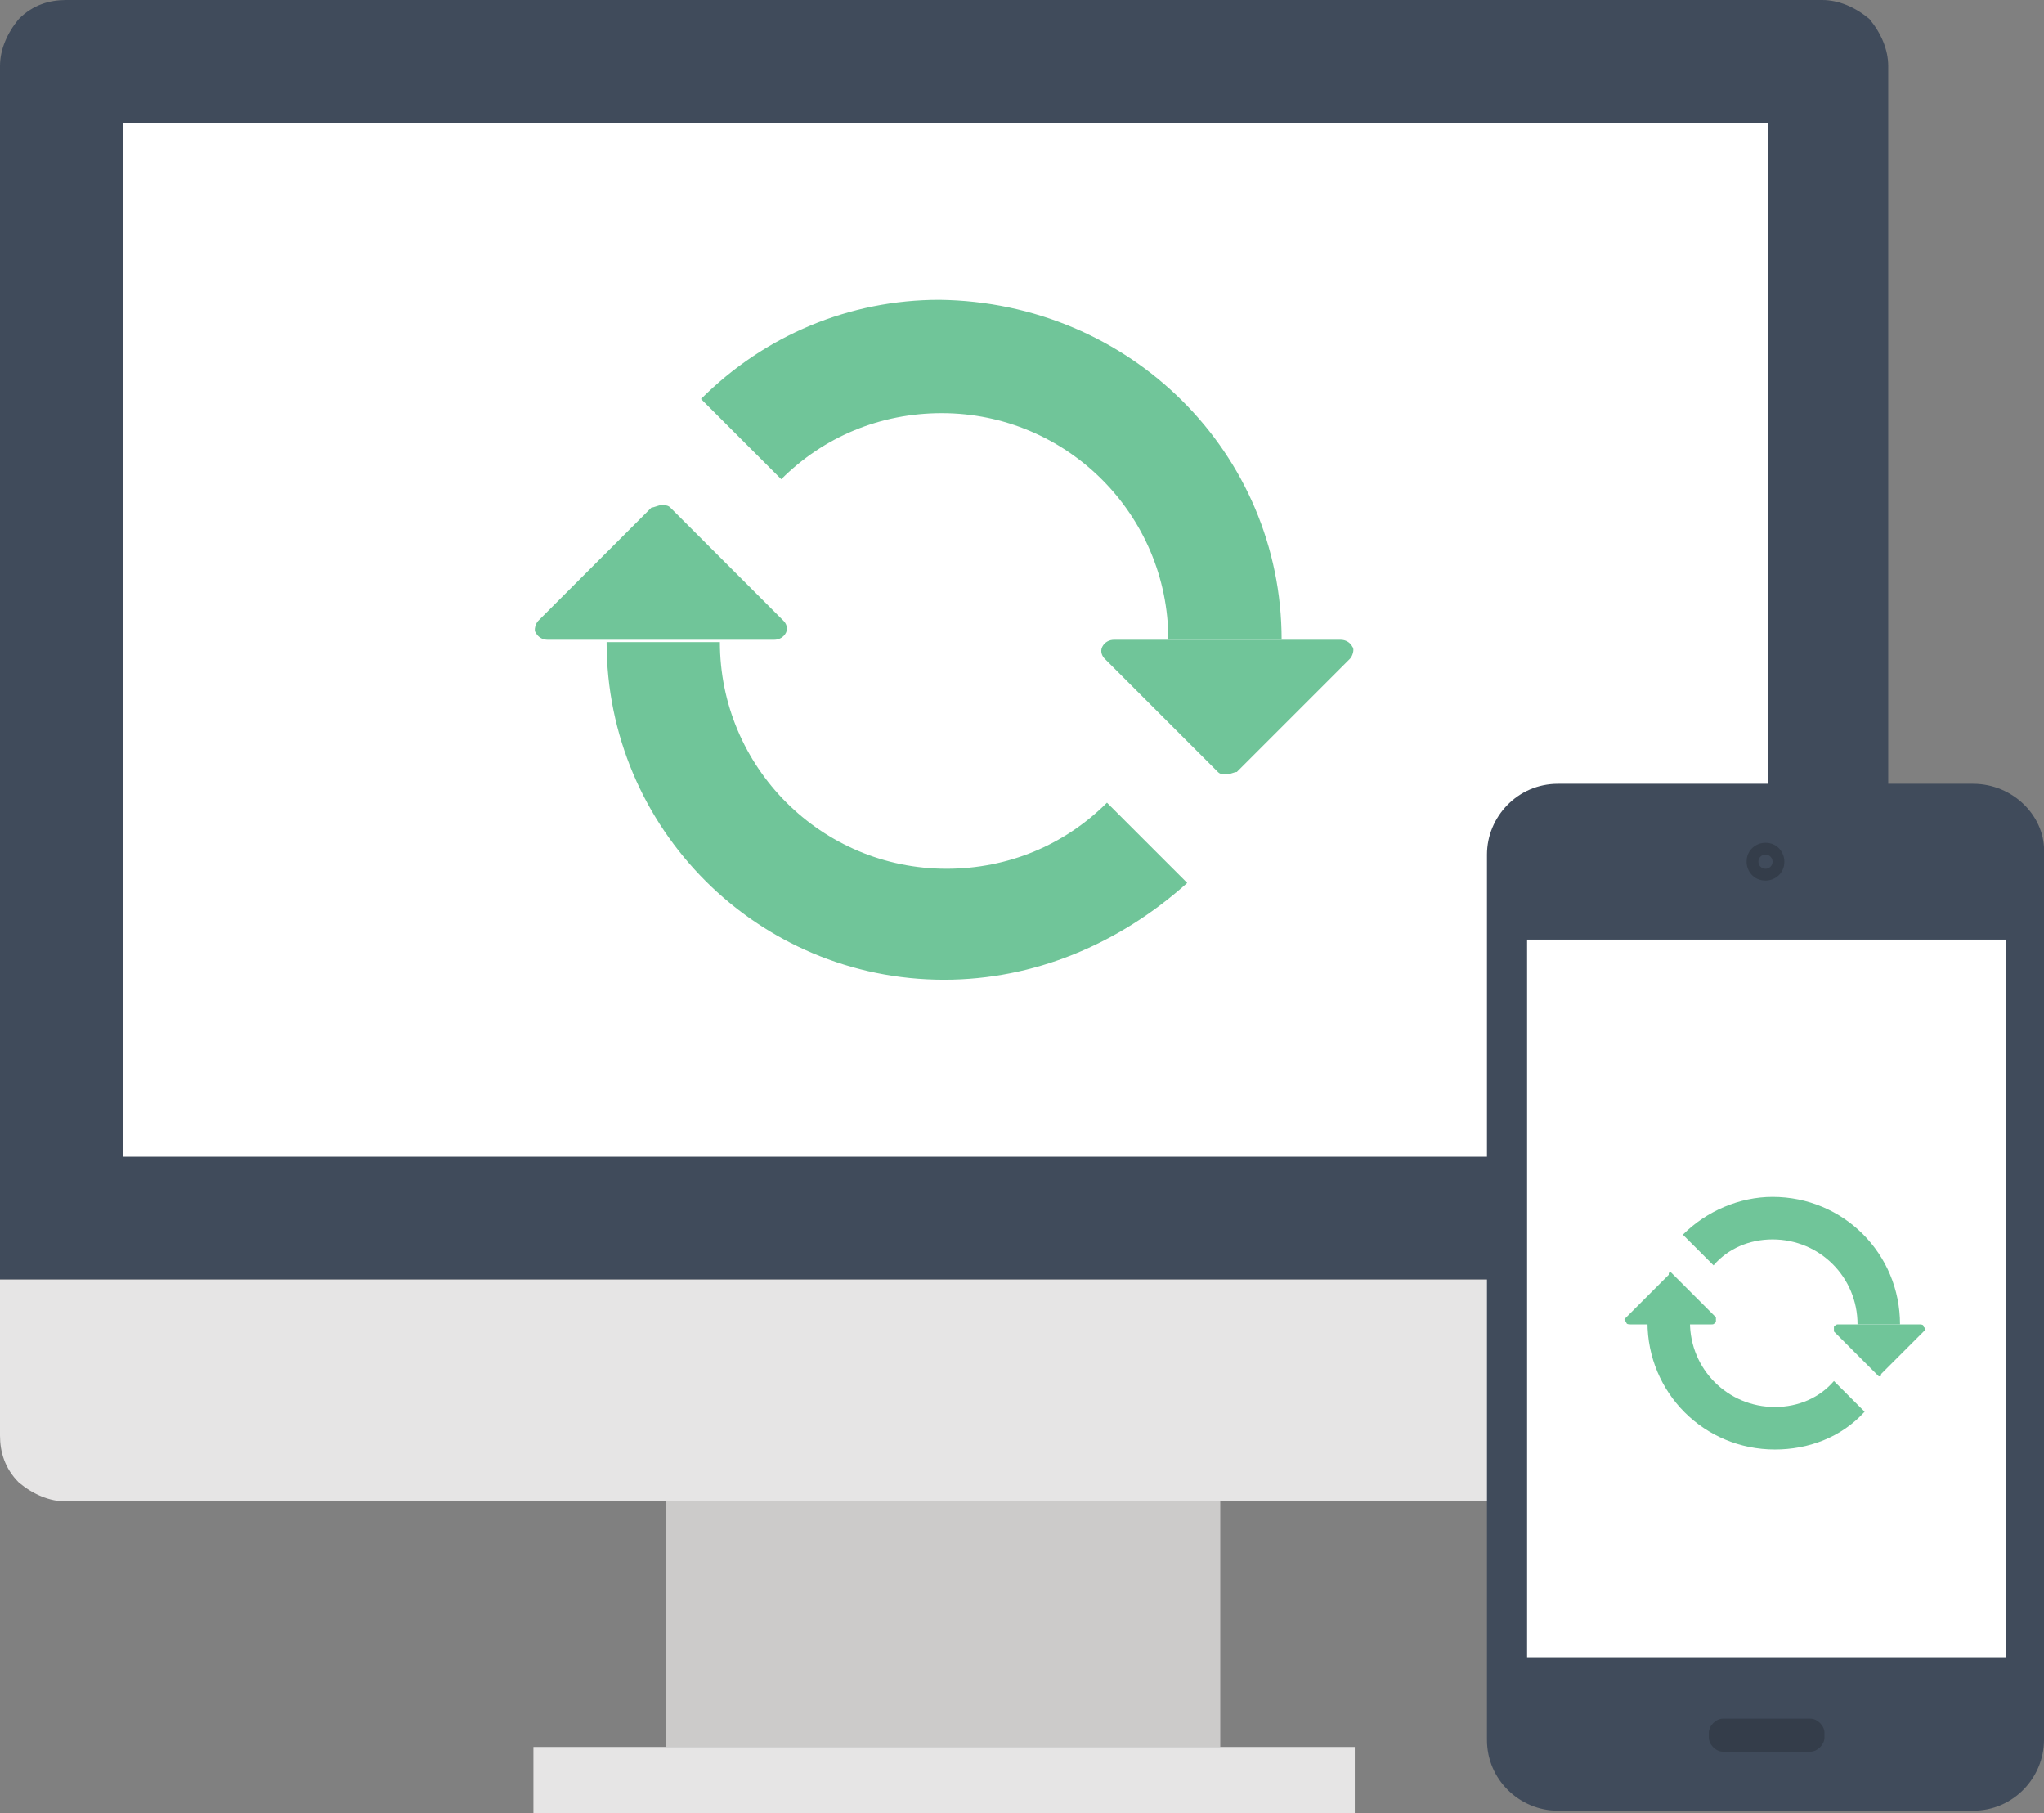<svg id="Layer_1" xmlns="http://www.w3.org/2000/svg" viewBox="262.7 358 86.6 76.8"><rect x="262.7" y="358" width="86.6" height="76.8" fill="#808080" stroke="none"/><style>.st0{fill:#CCCBCA;} .st1{fill:#E6E5E5;} .st2{fill:#404B5B;} .st3{fill:#FFFFFF;} .st4{fill:#70C599;} .st5{fill:#343D4A;}</style><path class="st0" d="M290.9 421.6h23.5V432h-23.5z"/><path class="st1" d="M285.3 432h34.8v2.8h-34.8z"/><path class="st2" d="M262.7 412.2v-51.4c0-.7.3-1.4.8-2 .6-.6 1.3-.8 2-.8h74.4c.7 0 1.4.3 2 .8.5.6.8 1.3.8 2v51.4h-80z"/><path class="st3" d="M267.9 363.2h69.7V407h-69.7z"/><path class="st4" d="M309.9 385.1c-.2 0-.4.1-.5.3-.1.2 0 .4.1.5l4.8 4.8c.1.1.2.1.4.1.1 0 .3-.1.4-.1l4.8-4.8c.1-.1.2-.4.1-.5-.1-.2-.3-.3-.5-.3h-9.6zM295.5 385.1c.2 0 .4-.1.5-.3.1-.2 0-.4-.1-.5l-4.8-4.8c-.1-.1-.2-.1-.4-.1-.1 0-.3.1-.4.1l-4.8 4.8c-.1.1-.2.4-.1.5.1.2.3.3.5.3h9.6z"/><path class="st4" d="M317 385.1h-4.8c0-5.3-4.3-9.6-9.6-9.6-2.6 0-5 1-6.8 2.8l-3.4-3.4c2.7-2.7 6.3-4.2 10.1-4.2 8.1.1 14.5 6.5 14.5 14.4zM302.7 399.5c-7.9 0-14.3-6.4-14.3-14.3h4.8c0 5.3 4.3 9.6 9.6 9.6 2.6 0 5-1 6.8-2.8l3.4 3.4c-2.9 2.6-6.5 4.1-10.3 4.1z"/><path class="st1" d="M342.7 418.8c0 .7-.3 1.4-.8 2-.6.6-1.3.8-2 .8h-74.4c-.7 0-1.4-.3-2-.8-.6-.6-.8-1.3-.8-2v-6.6h80v6.6z"/><path class="st2" d="M346.3 391.2h-17.6c-1.7 0-3 1.4-3 3v37.5c0 1.7 1.4 3 3 3h17.6c1.7 0 3-1.4 3-3v-37.5c.1-1.6-1.3-3-3-3z"/><path class="st3" d="M327.4 397.8h20.3v30.4h-20.3z"/><path class="st5" d="M335.7 432.2c-.3 0-.6-.3-.6-.6v-.2c0-.3.3-.6.6-.6h3.7c.3 0 .6.3.6.6v.2c0 .3-.3.6-.6.6h-3.7z"/><g><path class="st5" d="M338.3 394.5c0 .5-.4.8-.8.8-.5 0-.8-.4-.8-.8 0-.5.4-.8.8-.8.5 0 .8.4.8.8z"/><circle class="st2" cx="337.5" cy="394.5" r=".3"/></g><g><path class="st4" d="M340.6 414.1c-.1 0-.1 0-.2.1v.2l1.8 1.8.1.1c.1 0 .1 0 .1-.1l1.8-1.8c.1-.1.1-.1 0-.2 0-.1-.1-.1-.2-.1h-3.4zM335.2 414.1c.1 0 .1 0 .2-.1v-.2l-1.8-1.8-.1-.1c-.1 0-.1 0-.1.1l-1.8 1.8c-.1.1-.1.1 0 .2 0 .1.1.1.2.1h3.4z"/><path class="st4" d="M343.2 414.1h-1.8c0-2-1.6-3.6-3.6-3.6-1 0-1.9.4-2.5 1.1l-1.3-1.3c1-1 2.4-1.6 3.8-1.6 3 0 5.4 2.4 5.4 5.4zM337.9 419.4c-3 0-5.4-2.4-5.4-5.4h1.8c0 2 1.6 3.6 3.6 3.6 1 0 1.9-.4 2.5-1.1l1.3 1.3c-1 1.1-2.4 1.6-3.8 1.6z"/></g></svg>